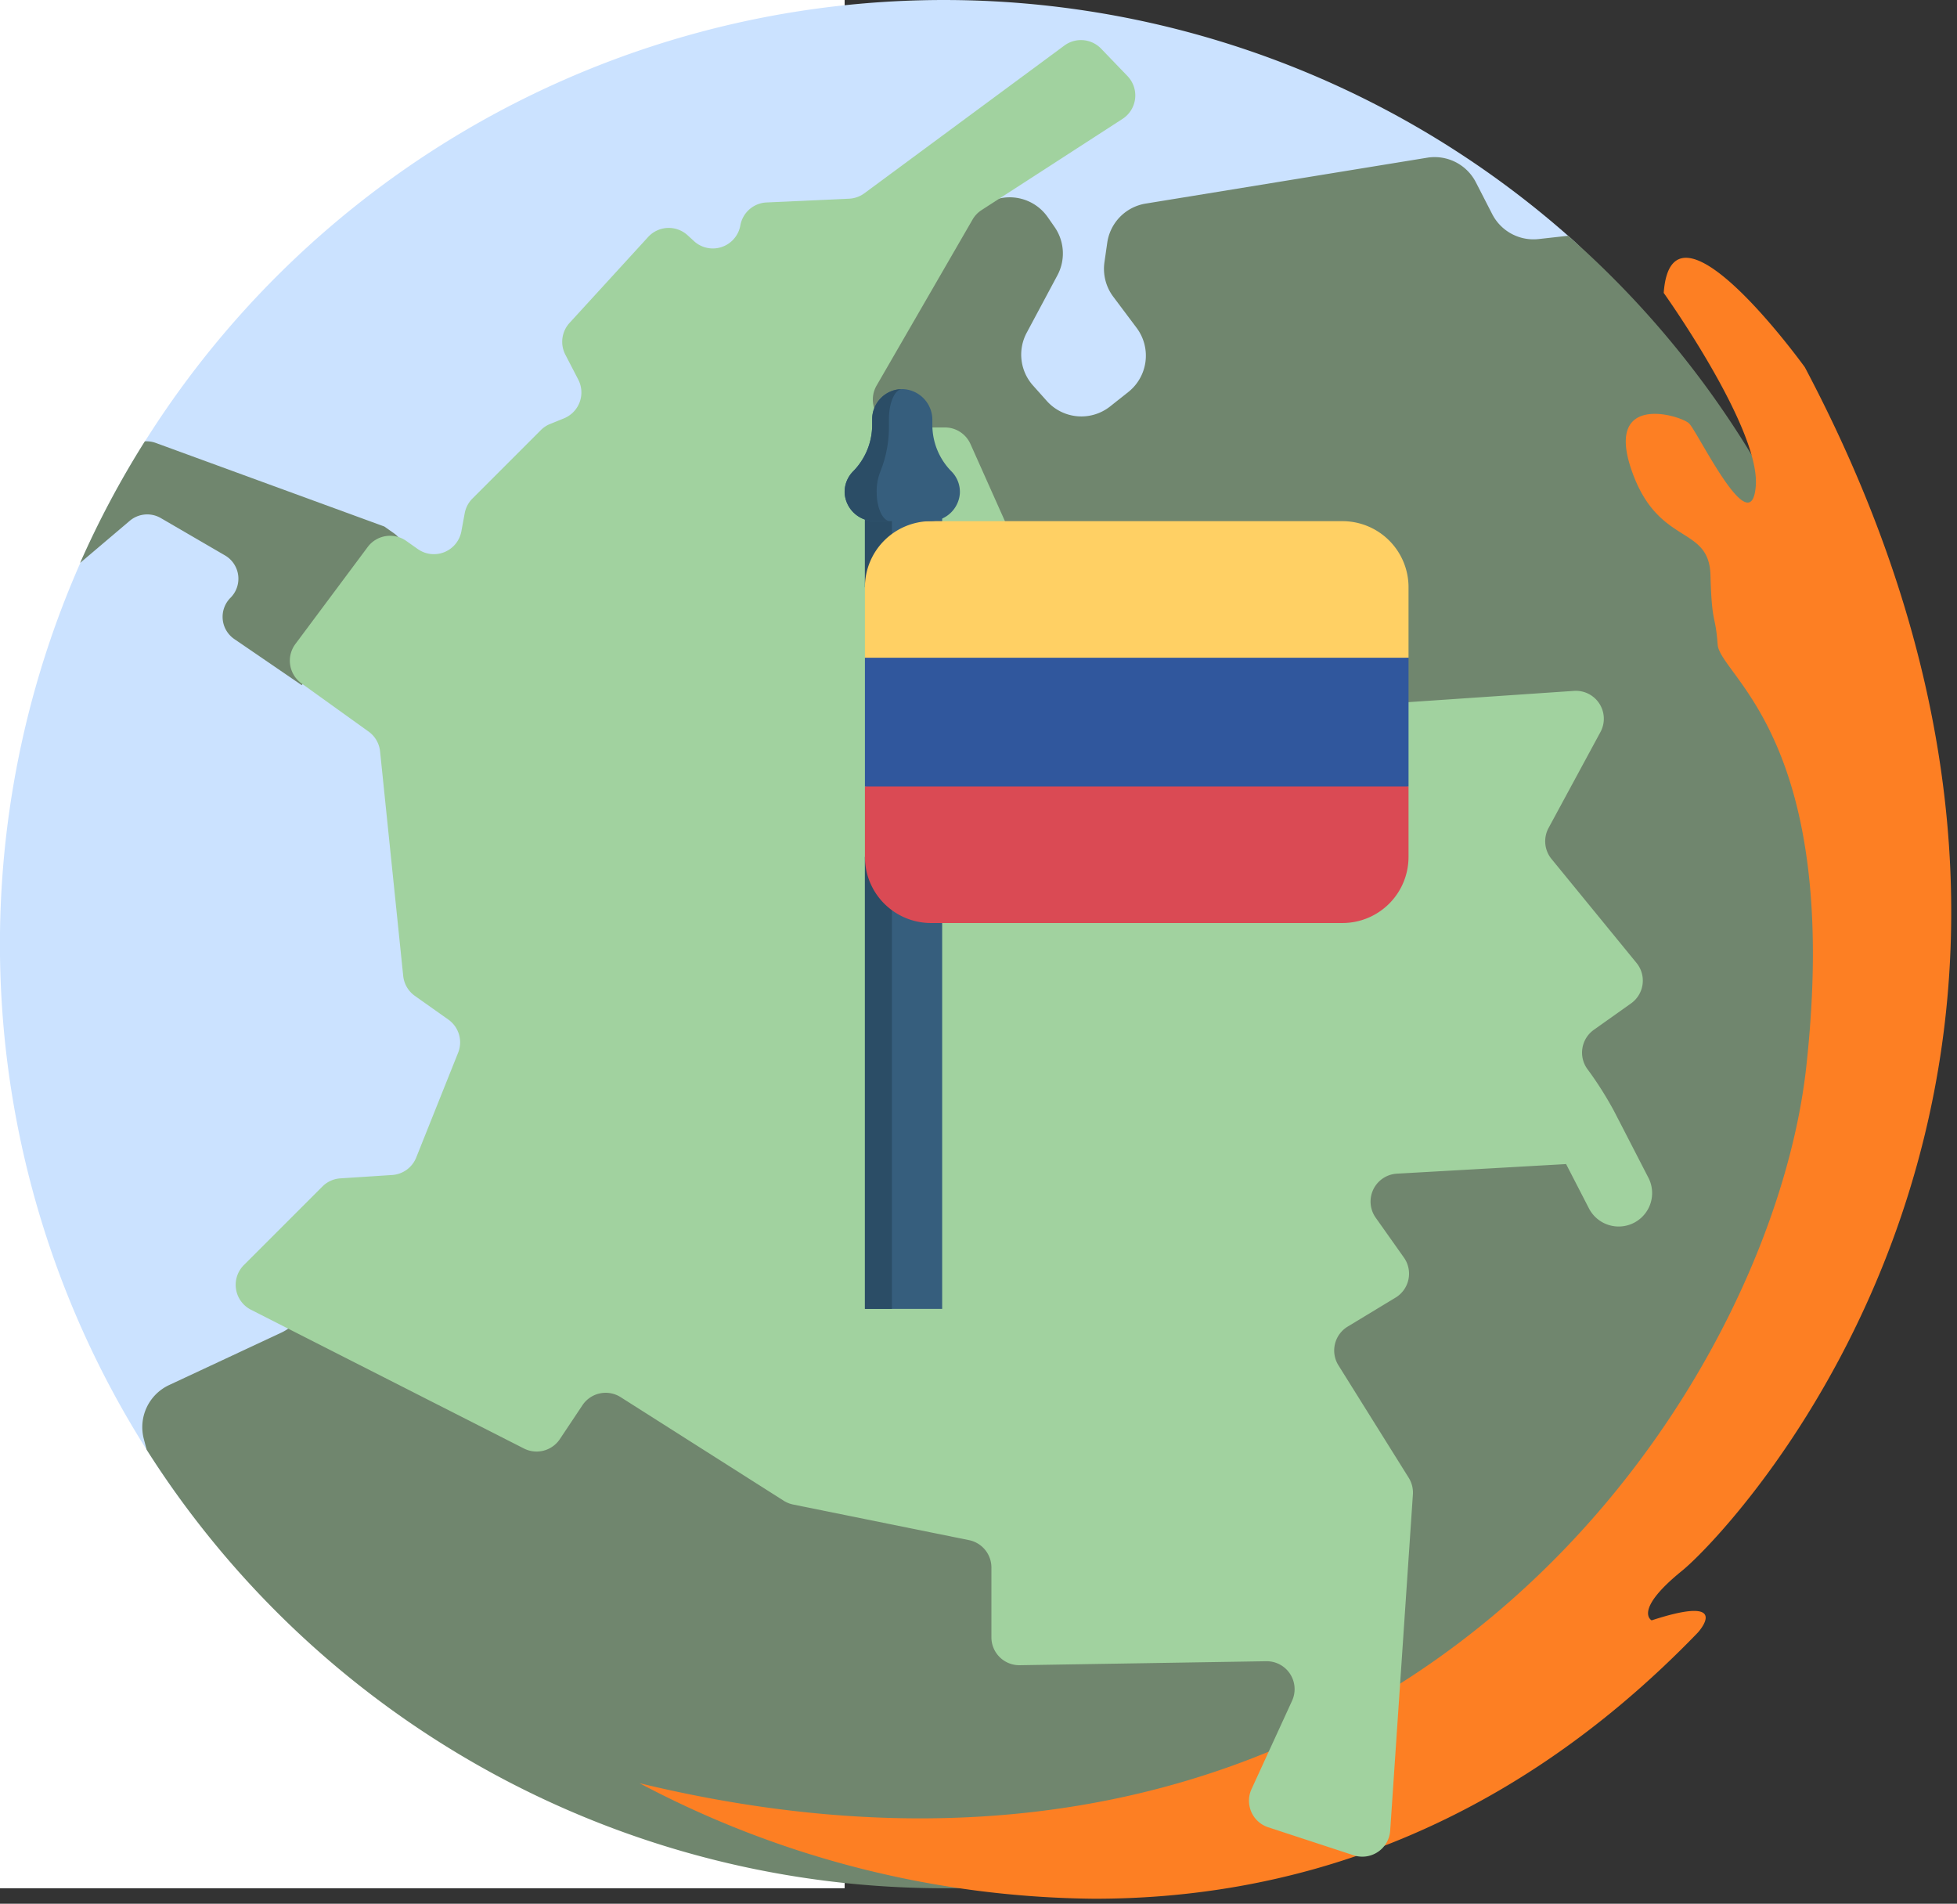 <svg xmlns="http://www.w3.org/2000/svg" width="196.943" height="191.562" viewBox="0 0 196.943 191.562">
  <rect x="0" y="0" width="196.943" height="191.562" fill="#333333" stroke="none"/>
  <g id="Grupo_160032" data-name="Grupo 160032" transform="translate(-285 -396)">
    <g id="Grupo_158632" data-name="Grupo 158632" transform="translate(0 -9)">
      <rect id="Rectángulo_44798" data-name="Rectángulo 44798" width="85" height="190" transform="translate(285 405)" fill="#fff"/>
      <g id="colombia_1_" data-name="colombia(1)" transform="translate(285 405)">
        <path id="Trazado_602005" data-name="Trazado 602005" d="M165.061,97.133c0,52.465-34.618,69.513-87.083,69.513-33.751,0-46.368,5.753-63.219-20.772A95.005,95.005,0,0,1,157.811,23.728c19.738,17.408,7.25,45.02,7.25,73.405Z" transform="translate(0)" fill="#cbe2ff"/>
        <path id="Trazado_602006" data-name="Trazado 602006" d="M53.8,132.912,44.025,144.2l-6.776-4.635a2.71,2.71,0,0,1-.386-4.156,2.713,2.713,0,0,0-.557-4.264l-6.461-3.759a2.722,2.722,0,0,0-3.121.278L21.73,131.9a94.474,94.474,0,0,1,6.513-12.231,2.736,2.736,0,0,1,1.1.16l23,8.409.965.679A2.712,2.712,0,0,1,53.8,132.912Z" transform="translate(-13.666 -75.259)" fill="#70866e"/>
        <path id="Trazado_602007" data-name="Trazado 602007" d="M214.268,121.788A95.007,95.007,0,0,1,39.026,172.661l-.286-1.084a4.673,4.673,0,0,1,2.542-5.418l11.307-5.281a4.851,4.851,0,0,0,.779-.464l26.236-19.193a4.663,4.663,0,0,0,1.648-2.215l29.506-83.76a4.669,4.669,0,0,1,2.275-2.6l10.721-5.492a4.666,4.666,0,0,1,5.963,1.5l.683.98a4.665,4.665,0,0,1,.278,4.861l-3.088,5.774a4.665,4.665,0,0,0,.635,5.31l1.384,1.551a4.665,4.665,0,0,0,6.383.549l1.826-1.447a4.669,4.669,0,0,0,.831-6.457L136.3,56.642a4.675,4.675,0,0,1-.887-3.462l.282-1.959a4.661,4.661,0,0,1,3.87-3.948l28.326-4.616a4.668,4.668,0,0,1,4.9,2.471l1.651,3.214a4.669,4.669,0,0,0,4.665,2.5l2.969-.33a94.77,94.77,0,0,1,32.189,71.272Z" transform="translate(-24.268 -26.788)" fill="#70866e"/>
      </g>
    </g>
    <path id="Unión_13" data-name="Unión 13" d="M10850.655,11869.62c75.9,18.358,113.765-39.073,117.406-72.032s-8.679-39.369-8.911-42.542-.583-1.853-.723-6.979-5.294-2.832-7.959-10.618,4.92-5.464,5.79-4.669,6.252,12.141,6.728,6.33-9.265-19.448-9.265-19.448c.222-3.039,1.39-3.852,2.967-3.43,4.18,1.12,11.236,10.91,11.236,10.91,37.293,70.5-7.38,117.068-12.356,121.1s-3.062,4.992-3.062,4.992c8.29-2.709,4.637,1.243,4.637,1.243-20.029,20.738-41.951,26.768-60.668,26.769A99.465,99.465,0,0,1,10850.655,11869.62Z" transform="translate(-10501.293 -11294.189)" fill="#fd7f23" stroke="rgba(0,0,0,0)" stroke-miterlimit="10" stroke-width="1"/>
    <path id="Trazado_603806" data-name="Trazado 603806" d="M206.079,125.345l-2.459-4.773-1-1.938a35.308,35.308,0,0,0-2.7-4.25,2.815,2.815,0,0,1,.666-3.923l3.747-2.661a2.811,2.811,0,0,0,.548-4.071L196.329,93.27a2.814,2.814,0,0,1-.3-3.118l5.224-9.656a2.81,2.81,0,0,0-2.661-4.141l-20.424,1.389a2.8,2.8,0,0,1-2.046-.693l-6.9-6.06a2.809,2.809,0,0,0-1.8-.7l-23.359-.431a2.812,2.812,0,0,1-2.664-3.537l.891-3.342a2.808,2.808,0,0,0-.148-1.87l-4.29-9.6a2.815,2.815,0,0,0-2.568-1.664h-4.443a2.809,2.809,0,0,1-2.433-4.217l9.656-16.7a2.794,2.794,0,0,1,.906-.953L153.156,18.8a2.811,2.811,0,0,0,.5-4.31L151,11.731a2.812,2.812,0,0,0-3.695-.312L127.178,26.284a2.811,2.811,0,0,1-1.542.545l-8.3.379a2.808,2.808,0,0,0-2.641,2.313,2.81,2.81,0,0,1-4.669,1.573l-.634-.581a2.81,2.81,0,0,0-3.975.169l-7.912,8.649a2.813,2.813,0,0,0-.42,3.191l1.3,2.511a2.814,2.814,0,0,1-1.441,3.9l-1.4.569a2.758,2.758,0,0,0-.929.618L87.735,57a2.812,2.812,0,0,0-.777,1.478L86.621,60.3a2.812,2.812,0,0,1-4.383,1.786l-1.174-.828a2.814,2.814,0,0,0-3.872.621l-7.275,9.76a2.809,2.809,0,0,0,.616,3.962l6.751,4.848a2.812,2.812,0,0,1,1.156,1.994l2.329,22.6a2.814,2.814,0,0,0,1.171,2l3.37,2.386a2.81,2.81,0,0,1,.984,3.336l-4.217,10.544a2.808,2.808,0,0,1-2.428,1.76l-5.2.338a2.793,2.793,0,0,0-1.807.815l-7.909,7.909a2.812,2.812,0,0,0,.714,4.495L92.921,152.59a2.813,2.813,0,0,0,3.612-.948l2.272-3.407a2.808,2.808,0,0,1,3.845-.813l16.407,10.42a2.86,2.86,0,0,0,.951.384l17.7,3.583a2.813,2.813,0,0,1,2.254,2.755v7.021a2.808,2.808,0,0,0,2.854,2.809l24.8-.4a2.809,2.809,0,0,1,2.6,3.983l-4.077,8.883a2.808,2.808,0,0,0,1.68,3.843l8.595,2.817a2.81,2.81,0,0,0,3.679-2.482l2.285-33.823a2.823,2.823,0,0,0-.42-1.68l-7.073-11.316a2.813,2.813,0,0,1,.927-3.895l4.822-2.919a2.811,2.811,0,0,0,.841-4.027l-2.841-4.014a2.811,2.811,0,0,1,2.134-4.43l16.979-.963a.286.286,0,0,0,.047-.005l2.3,4.461a3.366,3.366,0,1,0,5.985-3.084Z" transform="translate(244.809 389.164)" fill="#a1d29f"/>
    <g id="Grupo_158783" data-name="Grupo 158783" transform="translate(299.246 404.377)">
      <path id="Trazado_602010" data-name="Trazado 602010" d="M203.936,122.221l-7.774-2.522V109.688l7.774,1.838Z" transform="translate(-123.367 -68.983)" fill="#365e7d"/>
      <path id="Trazado_602012" data-name="Trazado 602012" d="M198.877,122.221l-2.715-2.522V109.688l2.715,1.838Z" transform="translate(-123.367 -68.983)" fill="#2b4d66"/>
      <g id="Grupo_158633" data-name="Grupo 158633">
        <path id="Trazado_602009" data-name="Trazado 602009" d="M203.936,255.264h-7.774V209.782l7.774,1.838Z" transform="translate(-123.367 -131.934)" fill="#365e7d"/>
        <path id="Trazado_602011" data-name="Trazado 602011" d="M198.877,255.264h-2.715V209.782l2.715,1.838Z" transform="translate(-123.367 -131.934)" fill="#2b4d66"/>
        <g id="Grupo_158631" data-name="Grupo 158631" transform="translate(72.795 44.064)">
          <path id="Trazado_602013" data-name="Trazado 602013" d="M250.869,132.485l-26.353,4.078-28.354-4.078v-7.092a6.651,6.651,0,0,1,6.651-6.651h41.405a6.651,6.651,0,0,1,6.651,6.651Z" transform="translate(-196.162 -118.742)" fill="#ffd064"/>
          <path id="Trazado_602014" data-name="Trazado 602014" d="M244.218,193.442H202.813a6.651,6.651,0,0,1-6.651-6.651V179.7l27.353-6.475,27.353,6.475v7.092A6.651,6.651,0,0,1,244.218,193.442Z" transform="translate(-196.162 -153.006)" fill="#da4a54"/>
          <path id="Trazado_602015" data-name="Trazado 602015" d="M196.162,155.775h54.707v12.95H196.162Z" transform="translate(-196.162 -142.032)" fill="#30579d"/>
        </g>
        <path id="Trazado_602016" data-name="Trazado 602016" d="M199.491,86.548V86.07a3.1,3.1,0,0,0-2.827-3.126,3.029,3.029,0,0,0-3.23,3.022v.581a6.652,6.652,0,0,1-1.925,4.673,2.926,2.926,0,0,0-.843,2.213,3.019,3.019,0,0,0,3.054,2.791h5.485a3.019,3.019,0,0,0,3.054-2.791,2.927,2.927,0,0,0-.843-2.213A6.649,6.649,0,0,1,199.491,86.548Z" transform="translate(-119.909 -52.16)" fill="#365e7d"/>
        <path id="Trazado_602017" data-name="Trazado 602017" d="M194.263,91.222a5.374,5.374,0,0,0-.371,2.212c.033,1.585.649,2.791,1.354,2.791h-1.525a3.022,3.022,0,0,1-3.054-2.791,2.944,2.944,0,0,1,.842-2.212,6.65,6.65,0,0,0,1.926-4.672v-.583a3.027,3.027,0,0,1,3.028-3.028c-.742,0-1.343,1.354-1.343,3.028v.583a12,12,0,0,1-.857,4.672Z" transform="translate(-119.91 -52.161)" fill="#2b4d66"/>
      </g>
    </g>
  </g>
</svg>
